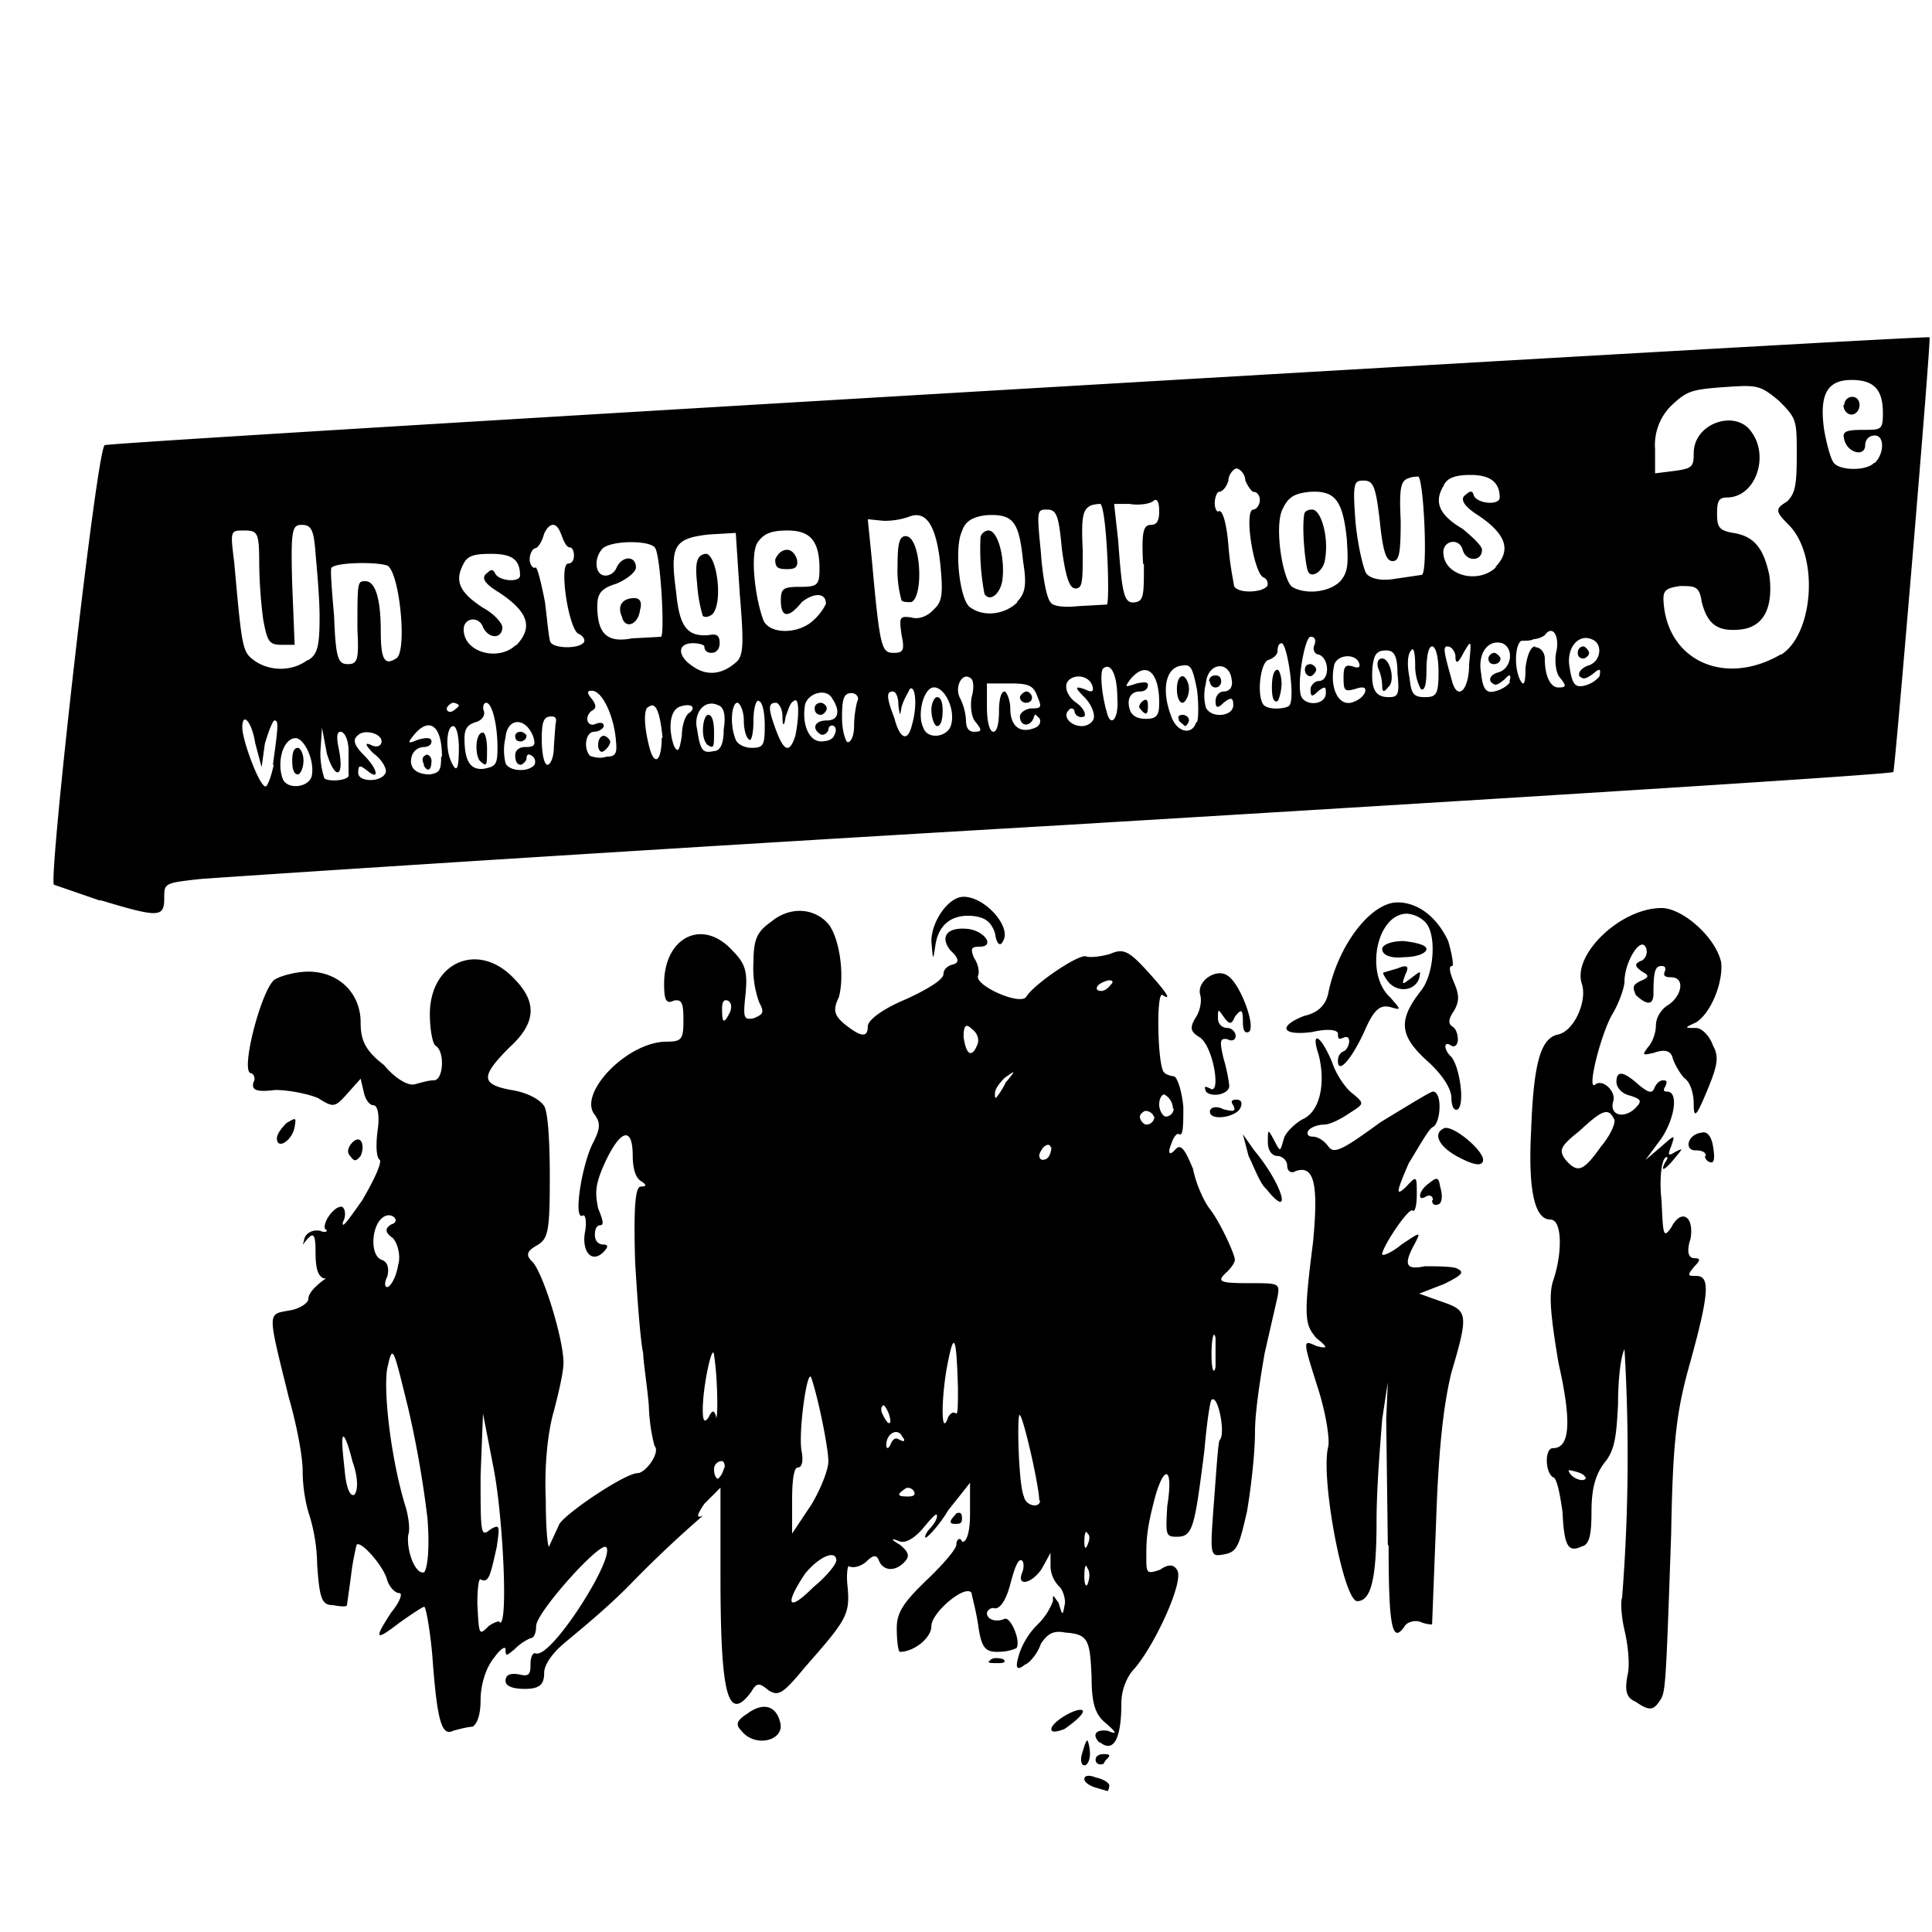 <svg xmlns="http://www.w3.org/2000/svg" viewBox="0 0 24 24"><path d="M13.59 22.2c-.08-.03-.12-.07-.12-.1 0-.05.07-.05.14-.02.1.02.17.07.17.1 0 .04-.02.07-.02.07l-.17-.05zm-.15-.41c.03-.1.05-.17.07-.17 0 0 .03.07.03.17 0 .07-.03.14-.07.14s-.05-.07-.03-.14zm.17.07c0-.05.05-.07.1-.07.02 0 .07 0 .07.02s-.05.05-.07.1c-.05.02-.1 0-.1-.05zm.05-.21c-.1-.1-.05-.17.1-.15.12.05.12.03-.03-.1-.12-.1-.17-.23-.17-.57-.02-.46-.04-.53-.33-.55-.15-.03-.22.02-.3.14-.04.12-.14.24-.2.26-.1.08-.13.05-.06-.16a.95.95 0 0 1 .24-.36.8.8 0 0 0 .17-.27c0-.1 0-.07.07.02.05.17.05.17.08 0 0-.1-.05-.19-.08-.21a.37.37 0 0 1-.1-.24v-.17l-.11.2c-.12.18-.32.23-.24.04.02-.05.02-.12 0-.14-.05-.05-.1.1-.15.29s-.12.3-.19.3c-.05-.02-.1.03-.1.06 0 .07.1.12.22.07.07-.03.2.26.15.36-.03.02-.12.05-.24.05-.15 0-.2-.05-.24-.34-.03-.2-.08-.36-.08-.39-.07-.12-.5.24-.5.41 0 .15-.22.32-.39.32-.02 0-.04-.12-.04-.3 0-.2.1-.33.38-.6.2-.19.36-.38.36-.43 0-.07.05-.1.07-.04.05.02.1-.1.1-.34v-.39l-.27.34c-.12.2-.26.34-.28.34s0-.05.04-.1c.05-.05.1-.12.1-.17s-.07.03-.17.15-.21.19-.29.17c-.12-.05-.12-.03 0 .04.12.1.12.15.05.22-.12.12-.26.1-.31-.02-.03-.08-.07-.08-.17.02-.07.05-.14.07-.2.05-.02-.03-.04.1-.02.26.03.34-.02.41-.53.99-.28.34-.33.36-.45.29-.12-.1-.15-.1-.22.02-.29.39-.38.03-.38-1.44v-1.1l-.2.2c-.1.15-.1.18-.02.15a14.25 14.25 0 0 0-.89.84c-.31.32-.7.63-.84.75s-.24.26-.24.36c0 .14-.05.2-.24.2-.14 0-.24-.03-.24-.1s.05-.1.17-.08c.12.03.14 0 .14-.12 0-.1.03-.16.07-.14.2.05.99-1.2.87-1.32-.07-.08-.87.81-.87.98 0 .07-.02.15-.07.15a.63.63 0 0 0-.2.14c-.09.07-.11.1-.11 0 0-.05-.07 0-.14.1-.1.12-.17.33-.17.53s-.05.3-.1.33c-.05 0-.17.03-.24.05-.14.07-.2-.1-.26-.94-.03-.33-.08-.6-.1-.6s-.17.1-.31.2c-.3.23-.32.21-.1-.13.1-.12.15-.24.1-.24s-.12-.07-.15-.16c-.04-.17-.33-.5-.38-.44 0 0-.05.2-.07.39l-.05.36c0 .02-.07.02-.17 0-.14 0-.17-.07-.2-.5a2.19 2.19 0 0 0-.11-.66c-.03-.1-.07-.3-.07-.5s-.08-.6-.17-.91c-.27-1.09-.27-1.04 0-1.09.14-.02.24-.1.24-.14 0-.07.07-.14.14-.2s.1-.06.05-.06c-.07-.03-.1-.12-.1-.32 0-.21-.02-.26-.1-.17s-.06.1-.04 0c.02-.07.1-.12.2-.1.06.03.11 0 .06-.02-.04-.07.1-.28.2-.28.04 0 .07.1.02.19-.02.1.07-.03.24-.27.14-.24.24-.45.22-.5-.05-.03-.05-.2-.03-.36.03-.2 0-.32-.05-.32s-.1-.07-.12-.16l-.04-.17-.17.19c-.15.17-.17.17-.36.05-.12-.05-.36-.1-.53-.1-.24.03-.3 0-.27-.1.03-.04 0-.11-.04-.11-.12-.05.14-1.04.3-1.16.08-.05.27-.1.42-.1.38 0 .65.27.65.63 0 .2.04.34.29.53.14.17.3.26.38.24s.17-.05.24-.05c.12 0 .14-.36.02-.43-.04-.03-.07-.22-.07-.39 0-.65.6-.91 1.04-.45.29.29.29.55-.05.86-.36.36-.36.46.02.53.2.03.36.12.41.2s.07.47.07.88c0 .68-.02.77-.16.85-.12.07-.15.12-.05.21.14.17.38.96.38 1.25 0 .12-.07.41-.12.6-.07.24-.12.65-.1 1.1 0 .4.03.66.05.56l.12-.26c.1-.15.82-.63.97-.63.1 0 .29-.26.21-.34a2.24 2.24 0 0 1-.07-.5c-.02-.24-.07-.55-.07-.65-.03-.12-.07-.62-.1-1.13-.02-.67 0-.94.07-.94s.08-.02 0-.07-.1-.2-.1-.31c0-.36-.14-.34-.33.05-.14.3-.14.4-.1.6.05.12.08.21.03.21s-.07.05-.07.12c0 .08.05.12.1.12.07 0 .07.03 0 .1-.15.14-.27-.03-.22-.27.02-.12 0-.21-.03-.19-.12.07-.02-.6.12-.89.1-.19.1-.26.03-.36-.22-.26.4-.91.89-.91.19 0 .21-.03.21-.27 0-.21-.02-.26-.12-.24-.1.05-.12-.02-.12-.21 0-.58.48-.82.85-.41.16.16.19.26.16.55s-.02.31.1.29c.12-.05.14-.07.07-.2a1.24 1.24 0 0 1-.07-.5c0-.29.05-.38.22-.5.24-.2.55-.17.72.04.14.2.19.65.12.9-.08.16-.05.23.07.33.21.17.29.17.29.03 0-.08.19-.22.48-.34.26-.12.46-.24.46-.31 0-.05.04-.1.12-.12s.07-.08-.03-.17c-.14-.17-.05-.3.22-.27.21.03.33.22.14.22-.1 0-.12.02-.07.14.05.07.07.17.05.22-.05.12.53.38.6.26.1-.16.65-.53.74-.5.05.02.2 0 .3-.03.16-.07.23-.04.45.2s.34.4.2.31c-.08-.05-.06.89.02.96.02.03.1.05.12.05.04 0 .1.17.12.38 0 .2 0 .37-.05.34-.03-.02-.07.03-.1.12-.05.12-.02.15.05.07s.12 0 .22.24c.04.2.14.41.21.5.12.15.31.56.31.63 0 .03-.04.1-.12.17-.1.1-.07.12.3.12s.38 0 .35.17l-.16.7c-.05.29-.12.72-.12.98s-.05.7-.1.99c-.1.43-.12.5-.29.53s-.17.02-.12-.65c.03-.39.05-.72.07-.77.08-.07-.02-.58-.1-.5-.02.02-.06.3-.09.64-.12.94-.14 1.06-.34 1.06-.14 0-.14-.02-.12-.38.08-.5-.04-.53-.16-.08-.1.39-.1.5-.1.75 0 .17.02.17.17.12.1-.07.17-.07.21 0 .1.12-.26.91-.52 1.22-.1.1-.17.27-.17.44 0 .45-.1.62-.27.48zm-7.46-1.5c.12.12.05-1.32-.07-1.92L6 17.56l-.03.77c0 .72 0 .77.12.67.12-.07.12-.05.08.22-.08.36-.1.45-.2.4-.02-.02-.04.1-.04.3.02.4.02.4.14.28.07-.05.14-.07.14-.05zm4.19-.76c0-.15-.22-.05-.39.16-.26.39-.21.48.1.17.17-.14.29-.29.29-.34zm3.12.1c-.02-.08-.04-.03-.04.09 0 .1.02.14.04.1.03-.08.03-.15 0-.2zm-8.2-.63a12.8 12.8 0 0 0-.24-1.37c-.19-.77-.19-.8-.26-.49-.05.3.05 1.13.22 1.69.04.12.07.31.04.38-.02.22.1.5.2.46.04-.05.07-.29.04-.67zm8.2.19c-.02-.05-.04 0-.04.1s.02.09.04.04c.03-.07.03-.12 0-.14zm-3.22-.9c0-.16-.12-.76-.21-1.03-.05-.16-.17.7-.12.92.02.12 0 .19-.05.19s-.07.17-.07.4v.42l.24-.36c.12-.2.21-.44.21-.53zm2.62.49c0-.17-.19-1.01-.24-1.06-.04-.07-.02.87.05 1.01.02.12.2.15.2.05zm-8.53-.48c-.05-.2-.1-.34-.12-.31s0 .21.02.4c.02.24.07.34.12.32.05-.05.05-.22-.02-.41zm6.97.36c-.02-.03-.07-.05-.1-.03-.12.08-.1.1.03.1.07 0 .1-.02.07-.07zm-2.36-.27c.03-.04 0-.1-.02-.1a.1.1 0 0 0-.1.1c0 .08.03.12.05.12 0 0 .05-.04.07-.12zm2.2-.36c.04.03.06 0 .02-.04-.05-.12-.2-.05-.2.1 0 .06.03.04.05 0 .03-.08.07-.1.12-.06zm-2.3-.29c.03.1.03-.45-.02-.77-.02-.16-.14.39-.14.68 0 .14.02.17.07.1.05-.1.07-.1.1 0zm2.15-.04c-.03-.08-.07-.12-.07-.1-.03.02-.03.07 0 .12.07.15.12.12.07-.02zm.84 0c.02 0 .02-.12.02-.32-.02-.67-.05-.72-.14-.24-.07.41-.07.87.02.6.03-.04.05-.07.1-.04zm3.22-.94c-.02-.1-.05 0-.05.2s.03.26.05.16v-.36zM4.95 15.7c.03-.12-.02-.27-.07-.32-.1-.07-.1-.12-.02-.17.07-.02.07-.07.02-.1s-.12-.01-.17.06c-.1.14-.1.43.03.48.07.02.1.1.07.21-.05.1-.02.15.02.12s.1-.14.12-.29zm8.1-1.45c0-.02-.02-.04-.06-.02s-.08.1-.08.12c0 .05.03.07.08.05s.07-.1.07-.15zm1.28-.38c0-.03-.05-.07-.1-.07-.02 0-.07.04-.07.07 0 .05.05.1.08.1a.1.1 0 0 0 .1-.1zm.24-.1a.2.2 0 0 0-.1-.17c-.02-.02-.07.03-.07.12 0 .08.05.15.08.15a.1.1 0 0 0 .1-.1zm-2.07-.33c.12-.15.12-.15-.02-.05-.07.07-.12.14-.12.19s0 .07.02.05c0 0 .08-.1.12-.2zm-.36-.46c.03-.07 0-.15-.07-.2-.07-.07-.1-.04-.1.1.03.22.1.27.17.1zm-3.07-.41c.02-.05.02-.12-.03-.14s-.07.02-.07.1c0 .18.02.2.1.04zm4.73-.34c.05-.04 0-.07-.07-.04-.12.04-.14.12-.05.12.05 0 .1-.05.12-.08zM9.21 21.5c-.07-.07-.07-.12.07-.21.2-.15.36-.1.41.1.07.23-.31.33-.48.11zm3.85-.02c0-.08.26-.24.36-.24s-.05.14-.2.24c-.11.04-.16.04-.16 0zm7.26-.34c-.12-.05-.14-.14-.1-.34.03-.14 0-.38-.04-.55s-.05-.36-.03-.4a22.43 22.43 0 0 0 .03-3.09c-.05.1-.08.39-.08.68-.02.4-.04.57-.16.72s-.17.33-.17.62c0 .3-.03.41-.12.43-.17.08-.22 0-.24-.43-.03-.21-.07-.43-.12-.43-.1-.07-.1-.36 0-.36.21 0 .24-.31.07-1.06-.1-.6-.12-.84-.07-1.01.12-.34.12-.77-.03-.77-.19 0-.28-.34-.24-1.1.03-.85.12-1.16.34-1.2.2-.05.36-.42.29-.63-.12-.36.48-.94.99-.94.26 0 .67.36.74.67.03.24-.12.63-.31.75-.15.07-.15.07 0 .07.07 0 .17.1.21.22.08.14.05.26-.07.55-.14.34-.17.36-.17.17 0-.12-.04-.27-.12-.32a.8.8 0 0 1-.14-.24c-.02-.1-.1-.12-.24-.07-.14.03-.14.03-.07-.07.05-.05.1-.17.1-.27s.07-.21.16-.26c.17-.12.2-.34.03-.34-.08 0-.1-.02-.08-.07s0-.07-.04-.07c-.08 0-.1.07-.1.34 0 .14-.07.16-.22.02-.04-.1-.04-.12.05-.17.12-.05.12-.07.03-.12-.1-.07-.1-.1 0-.14a.13.13 0 0 0 .04-.17c-.07-.12-.26.2-.26.43 0 .08-.07.27-.14.39-.15.24-.34 1-.22.89.1-.07.26.1.22.21-.05.17.12.22.26.1.1-.1.1-.12-.05-.17-.1-.02-.17-.1-.17-.17 0-.14.08-.14.27.03.12.1.17.12.2.05.02-.05.06-.1.11-.1s.05.02.03.07c-.03.05-.03.07.02.07.14 0 .1.32-.07.58l-.2.27.2-.17c.17-.15.17-.15.12 0-.05.12-.03.12.05.07.1-.05.1-.05 0 .07-.12.15-.2.2-.12.05.04-.05.02-.07 0-.05-.05.03-.08.27-.05.53.02.43.02.48.12.34.12-.24.29-.15.24.14-.05.15-.03.24.05.24s.07.03 0 .1c-.1.12-.08.12.02.12.17 0 .17.19-.07 1.06-.17.6-.22.96-.24 2.14-.07 2.02-.07 1.97-.15 2.09-.07.1-.12.12-.29 0zm-.63-2.79c0-.02-.04-.05-.12-.07s-.1-.03-.07.02c.05.08.2.12.2.05zm.2-4.11c.12-.14.19-.31.16-.34-.07-.14-.14-.12-.43.15-.24.19-.26.24-.17.36.15.17.22.14.44-.17zm-7.6 6.4c.02-.05.1-.05.17-.03.04.03.02.05-.05.05-.1 0-.15 0-.12-.03zm4.95-1.45-.02-1.56.02-.46-.07.46c-.02.26-.07.84-.07 1.27 0 .72-.07.99-.24.99s-.46-1.54-.36-1.92c.02-.1-.03-.41-.12-.7-.2-.63-.2-.63-.03-.55.15.04.15.02 0-.1-.14-.17-.16-.24-.04-1.18.07-.72.02-.98-.22-.89-.05.03-.1 0-.1-.07s-.07-.12-.12-.12c-.07 0-.12-.07-.12-.17 0-.17 0-.17.08-.02s.07.14.12-.03c.02-.07.14-.19.24-.24.21-.1.28-.45.19-.8-.1-.3.02-.26.17.1.04.13.16.32.26.39.14.12.14.12-.05.24-.1.07-.24.14-.31.14s-.17.03-.2.08c-.02.04 0 .07.06.07s.14.05.19.12c.07.1.17.05.65-.3.33-.2.62-.38.65-.38.12 0 .1.39 0 .44-.05.02-.17.24-.3.45-.16.37-.16.41-.04.3.14-.15.14-.15.14.09 0 .12-.02.22-.05.2-.04-.06-.38.45-.38.54 0 .03.12-.02.24-.12.24-.16.24-.16.17-.02-.15.27-.12.34.12.29.12 0 .29 0 .38.02.12.05.1.08-.14.2l-.31.12.28.1c.32.11.34.14.12.88-.1.41-.16.96-.19 1.85l-.05 1.28s-.07 0-.14-.03-.17 0-.2.05c-.16.24-.2-.02-.2-1zm-5.43-.29c0-.02.02-.04.07-.1.05-.02.07 0 .07.06s-.02.07-.07.07-.07 0-.07-.03zm5.99-3.99c0-.05-.03-.07-.08-.05-.12.08-.1-.07.03-.16.1-.08.12-.08.14.04.03.1.03.2-.02.22s-.08 0-.08-.05zm-2.07-.14c-.08-.07-.15-.27-.22-.41l-.07-.27.14.2c.36.43.48.89.15.48zm2.4-.39c-.24-.12-.34-.29-.2-.36.1-.07.54.3.49.41-.02.05-.1.05-.29-.05zm-13.78-.02c-.05-.05-.02-.12.03-.17.1-.1.16.03.1.17-.06.07-.08.07-.13 0zm16.84 0c0-.05-.05-.07-.13-.07-.14 0-.1-.2.08-.22.07-.02.12.05.14.17s.02.2-.02.2c-.03 0-.08-.03-.08-.08zm-17.75-.22c0-.05.05-.12.12-.19.12-.07.12-.07.1.05-.03.17-.22.29-.22.14zm11.59-.33c0-.05.07-.08.17-.03.12.03.16.03.12-.05-.03-.04-.03-.07.04-.07.05 0 .08.03.05.1-.05.12-.38.17-.38.05zm3-.17c0-.12-.12-.3-.3-.46-.34-.31-.37-.5-.08-.87.17-.21.2-.72.05-.86a.36.36 0 0 0-.22-.1c-.38 0-.53.75-.21 1.04.14.16.14.16 0 .12-.12-.03-.2.02-.32.3-.16.35-.33.54-.33.37 0-.05.02-.1.07-.12s.07-.1.07-.12c0-.05-.02-.07-.07-.05s-.07.03-.07-.05c0-.04-.1-.07-.32-.02-.38.05-.43-.07-.1-.2.18-.04.27-.14.3-.28.12-.6.53-1.13.86-1.13.27 0 .5.2.63.48.05.17.07.31.05.31-.05 0-.03.08.02.2.07.16.07.24 0 .36-.07.1-.07.16-.02.19s.07.1.07.17c0 .04-.03.1-.08.07-.1-.07-.1.05 0 .14.1.12.17.58.08.65-.05.03-.08-.05-.08-.14zm-3.05-.08c-.02-.07-.02-.07.05-.04.14.1.05-.5-.12-.63-.12-.07-.14-.12-.05-.26.05-.08.07-.2.05-.27-.05-.17.2-.34.34-.24.16.1.36.65.26.7-.05.02-.07-.03-.07-.12 0-.17-.02-.17-.1-.07-.04.1-.07.1-.14 0s-.07-.1-.07.02c0 .07.05.12.12.12.05 0 .1.05.1.1s-.05.07-.1.04c-.1-.02-.1.03-.05.24.05.17.07.32.07.34 0 .1-.21.15-.29.07zm2.26-1.37c-.05-.07-.07-.11-.05-.11l.17-.05c.12-.05.15-.03.1.07-.05.14-.05.14.07.05s.12-.1.1 0c-.05.16-.27.19-.39.04zm-5.67-.5c0-.24.21-.55.4-.55.27 0 .6.38.49.55-.03.07-.08.05-.1-.1-.05-.14-.12-.19-.26-.21-.27-.03-.44.1-.48.36-.03.2-.03.2-.05-.05zm5.6.1c0-.05.1-.1.27-.1.16.02.28.05.28.1s-.12.1-.28.1c-.17.02-.27-.03-.27-.1zm-15.92-.6-.58-.2c-.07-.07.53-5.4.63-5.46.02-.04 22.65-1.37 22.67-1.34s-.43 5.38-.45 5.4c-.03.03-4.67.32-10.32.66-5.67.33-10.48.65-10.72.67-.44.05-.44.05-.44.24 0 .24-.07.24-.8.02zM3.39 9.5c.07-.5.07-.55.02-.55-.02 0-.07.12-.12.29l-.04.29-.08-.3c-.04-.26-.16-.4-.16-.19 0 .15.21.73.29.73.02 0 .07-.12.1-.27zm.48.15c.05-.2-.1-.5-.21-.48-.15.02-.22.3-.15.5.05.14.31.12.36-.02zm-.24-.2c0-.1.02-.16.07-.16.03 0 .07.07.07.16s-.04.17-.07.17c-.05 0-.07-.07-.07-.17zm.7.17v-.29c0-.14-.05-.24-.1-.24s-.05.08-.02.22c.07.36-.05.38-.15.05L4 9.04l-.02.3a1 1 0 0 0 .05.33c.07.05.33.02.3-.05zm.46-.02c.02-.05-.05-.17-.15-.24-.1-.1-.12-.15-.02-.1.07.03.12 0 .12-.05 0-.1-.22-.16-.3-.07-.06.05-.04.12.08.24.17.17.2.32.05.2-.1-.08-.12-.08-.12.02 0 .12.29.12.34 0zm.7-.2c0-.38-.15-.5-.34-.28-.1.12-.08.12.04.07.1-.03.17-.03.17.02s-.05.07-.1.07a.16.16 0 0 0-.14.1c-.05.14.03.24.22.24.12-.02.14-.05.14-.22zm-.22.1c-.03-.05-.03-.1.02-.12.02-.02.07.02.07.07 0 .12-.05.15-.1.05zm.43-.21c0-.15-.03-.27-.07-.27-.08 0-.1.27-.03.43s.1.12.1-.16zm.48 0c0-.3-.07-.56-.14-.56-.03 0-.05.05-.03.1s-.02.12-.1.14c-.09.03-.14.07-.14.2 0 .28.07.4.24.38.15-.03.17-.05.17-.27zm-.22.16C5.9 9.38 5.9 9.1 6 9.1c.02 0 .05.07.05.2 0 .21 0 .23-.08.16zm.68.05c.02-.05 0-.1-.05-.12-.03-.02-.05 0-.05.05 0 .02-.05.07-.07.07-.05 0-.07-.05-.07-.12 0-.05.04-.1.12-.1.12 0 .14-.02.1-.14-.1-.24-.32-.22-.34.02a.68.68 0 0 0 0 .32c.04.1.28.12.36.02zm-.24-.36c0-.02.02-.05.07-.05.02 0 .07.03.07.05 0 .05-.05.07-.07.07-.05 0-.07-.02-.07-.07zm.48.14L6.9 9c.02-.08 0-.1-.05-.1-.1 0-.12.07-.12.29 0 .17.03.31.07.31s.08-.1.08-.21zm.77-.1c-.03-.3-.17-.6-.3-.6-.06 0-.06.03 0 .1.06.08.06.12 0 .15-.09.07-.06.19.03.17.07-.03.12-.03.12.02 0 .02-.05.07-.12.07-.1 0-.14.2-.05.3.03.01.12.04.2.01.12 0 .14-.04.12-.21zm-.22.08c0-.07.03-.12.07-.12.03 0 .08.05.08.07 0 .05-.05.1-.08.12-.04.03-.07-.02-.07-.07zm.8-.1c-.03-.3-.08-.45-.17-.38-.08.02-.05.31.02.55.07.2.14.08.14-.16zm.33-.3c.1-.08.02-.13-.12-.08-.12.05-.14.27-.07.48.05.1.07.07.1-.12 0-.12.04-.26.1-.29zm.43.2c.03-.18 0-.28-.07-.3-.17-.08-.31.1-.26.3.04.27.07.3.21.27.08 0 .12-.1.12-.26zm-.21.18c-.08-.08-.05-.36.02-.36.05 0 .07.1.07.21 0 .2 0 .22-.1.15zm.72-.22c0-.14-.02-.29-.07-.31-.03-.03-.07.07-.07.24s-.03.26-.05.24c-.05-.03-.07-.15-.07-.24 0-.12-.05-.22-.08-.22-.07 0-.1.27-.02.46.02.05.1.1.2.1.14 0 .16-.03.16-.27zm.38.12c.05-.24.05-.5-.02-.43-.05.02-.07.12-.1.19-.02.14-.04.12-.04 0 0-.1-.05-.17-.08-.17-.1 0-.1.07 0 .34s.17.29.24.07zm.48 0c.03-.05.03-.1 0-.12s-.07 0-.07.05c-.02.05-.07.07-.1.05-.11-.07-.07-.17.08-.17s.17-.12.07-.27c-.07-.14-.31-.07-.34.08-.04.24.05.45.2.45.07 0 .14-.02.16-.07zm-.24-.34c0-.04.03-.07.08-.07.02 0 .07.03.07.07s-.05.08-.07.08c-.05 0-.08-.03-.08-.08zm.49.22c0-.12.02-.24.04-.31.03-.05-.02-.1-.07-.1-.1 0-.12.07-.12.31 0 .17.05.3.07.3.05 0 .08-.1.08-.2zm.72-.02c.07-.24.04-.5-.03-.44-.02.05-.07.12-.1.22-.02.12-.02.12-.04-.02 0-.1-.03-.17-.07-.17-.08 0-.08.07.02.33.07.27.17.3.22.08zm.48.02c.07-.2-.08-.5-.22-.48-.12.02-.2.34-.12.5.05.15.29.12.34-.02zm-.24-.2c0-.09.04-.16.07-.16.05 0 .07.07.07.17s-.02.19-.07.19c-.03 0-.07-.1-.07-.2zm.55.15c-.05-.05-.07-.19-.05-.31.03-.1.03-.22-.02-.24-.1-.07-.2.12-.12.26a.7.7 0 0 1 .07.27c0 .07.02.14.1.14.1 0 .1-.02.02-.12zm.29-.14c0-.12.02-.24.07-.24.02 0 .07.1.07.21 0 .22.12.32.31.24.05-.02.08-.07.05-.12-.05-.04-.05-.07-.07 0-.05.12-.17.1-.17-.02 0-.05.08-.1.15-.1.12 0 .12-.02.07-.14-.05-.14-.1-.17-.34-.17h-.29v.3c0 .16.03.3.08.3s.07-.12.07-.26zm.26-.17c0-.02.05-.07.08-.07.04 0 .07.05.07.07 0 .05-.03.07-.08.07-.02 0-.07-.02-.07-.07zm2.2.31c.02-.05.02-.24 0-.4-.06-.3-.08-.32-.2-.3-.2.03-.24.32-.12.63.07.2.26.24.31.07zm-.22-.02c-.03-.05 0-.07.04-.07.03 0 .08.02.08.07 0 .02-.03.07-.05.07l-.08-.07zm-.03-.39c0-.1.03-.16.07-.16.03 0 .08.07.08.16s-.05.17-.08.17c-.04 0-.07-.07-.07-.17zm-1.03.34c0-.07-.05-.17-.12-.24-.12-.12-.12-.14 0-.1.1.05.12.03.1-.04-.05-.15-.27-.15-.32-.03-.02.07.02.17.12.24s.12.15.1.17c-.05.02-.1 0-.12-.05 0-.05-.05-.07-.08-.02-.07.07.03.19.17.19.07 0 .15-.05.15-.12zm.29-.22c0-.3-.08-.45-.17-.38-.05.02-.03.31.04.55.05.2.15.07.13-.17zm.52.05c0-.38-.16-.53-.36-.29-.07.1-.07.1.08.05.1-.02.14-.02.14.02s-.03.08-.1.08c-.12 0-.17.1-.12.24.03.07.1.1.2.1.14 0 .16-.06.16-.2zm-.24.07c-.02-.02 0-.07.05-.1.03-.02.05 0 .05.06 0 .12-.02.14-.1.04zM5.7 8.76s-.03-.03-.07-.03c-.03 0-.08.05-.08.07 0 .05.05.05.08.03.04-.03.07-.05.07-.07zm9.62 0c0-.1-.03-.1-.12-.03-.07.07-.1.07-.1-.02 0-.07.05-.12.1-.12.07 0 .12-.05.1-.15-.03-.24-.3-.21-.32.05a.58.58 0 0 0 0 .3c.07.14.34.11.34-.03zm-.3-.3c0-.04.03-.07.08-.07s.07.03.07.08c0 .02-.02.07-.07.07s-.07-.05-.07-.07zm1 .3c.07-.1-.03-.77-.1-.77-.02 0-.05.02-.05.1 0 .04-.05.09-.12.11-.1.05-.14.46-.05.56.08.07.3.04.32 0zm-.22-.22c0-.12.02-.22.07-.22.02 0 .05.08.05.17s-.03.2-.05.22c-.05.02-.07-.05-.07-.17zm.67.07c0-.07 0-.1-.1-.02-.07.07-.09.07-.09-.03 0-.04.05-.1.1-.1.14 0 .14-.28 0-.33-.05 0-.08-.07-.05-.12.02-.07 0-.1-.05-.1-.07 0-.17.56-.12.73.05.14.31.12.31-.03zm-.26-.29c0-.04.02-.07.07-.07.02 0 .07.03.07.07 0 .03-.05.08-.07.08-.05 0-.07-.05-.07-.08zm.74.3c.03-.08 0-.1-.12-.06-.12.03-.14.03-.14-.14 0-.14.02-.17.12-.14.05.02.1.02.07-.05-.05-.12-.29-.1-.31.05-.05.26.05.48.21.45.08-.02.15-.07.17-.12zm.41-.25c0-.24-.05-.29-.14-.29-.12 0-.15.05-.17.2-.02.26.02.38.2.38.11 0 .14-.02.11-.29zm-.19.15a.57.57 0 0 0-.05-.22c-.02-.07 0-.12.05-.12.1 0 .17.29.07.36-.05.07-.07.05-.07-.02zm.7-.17c0-.17-.03-.32-.08-.32s-.07.15-.07.3c0 .16-.02.26-.07.23a.61.61 0 0 1-.07-.29c0-.16-.02-.24-.05-.19-.05.05-.05.2-.02.34.02.2.05.24.19.24s.17-.03.17-.31zm.38-.1c.03-.31.03-.31-.07-.14-.07.14-.1.14-.1.04 0-.04-.04-.12-.1-.12s-.04.08.06.44c.07.24.21.1.21-.22zm.5.22c.03-.1 0-.1-.06-.03-.1.08-.12.08-.17.03-.03-.05.02-.1.1-.12.16-.05.19-.3.04-.36-.17-.05-.31.12-.26.38.02.2.07.24.16.22s.17-.07.2-.12zm-.26-.3c0-.01.03-.06.07-.06.03 0 .08.05.08.07 0 .05-.05.07-.08.07-.04 0-.07-.02-.07-.07zm.58-.13c.07 0 .12.07.12.14 0 .22.07.36.17.36s.1-.02.02-.12c-.05-.05-.07-.2-.05-.31.05-.2-.04-.36-.14-.22a.26.26 0 0 1-.14.05c-.03.02-.1.02-.15.02-.07.03-.1.3-.02.48.05.1.07.05.07-.14.02-.17.07-.27.12-.27zm.8.36c.02-.1 0-.1-.08-.03-.1.07-.12.07-.17.03-.02-.05.03-.1.1-.13.17-.04.2-.28.05-.33-.17-.07-.32.12-.27.36.03.2.07.24.17.22s.17-.08.2-.12zm-.27-.3c0-.02.02-.07.07-.07.02 0 .07.05.07.08 0 .04-.05.07-.07.07-.05 0-.07-.03-.07-.07zm-10.46.13c.1-.08.1-.24.05-.85l-.05-.76-.34.02c-.43.05-.48.14-.4.72.04.43.14.55.4.53.1-.02.14 0 .14.1 0 .07-.04.12-.1.12-.06 0-.09-.03-.09-.08 0-.02-.07-.04-.14-.04-.2 0-.2.16 0 .29.17.12.36.1.53-.05zm-.41-.58a1.8 1.8 0 0 1-.07-.4c-.03-.27 0-.35.1-.37.14-.02.23.6.09.75-.05.04-.1.04-.12.02zm-4.9.55c.11-.07.14-.16.14-.53 0-.24-.03-.57-.05-.79-.02-.29-.05-.36-.17-.36s-.14.05-.12.74l.03.75h-.17c-.15 0-.17-.05-.22-.31a5.96 5.96 0 0 1-.05-.7c0-.39-.02-.41-.19-.41s-.17 0-.12.4c.1 1.11.1 1.11.27 1.23.19.12.45.12.64-.02zm18.3-.07c.4-.26.47-1.23.09-1.61-.17-.17-.17-.2-.02-.29.1-.1.12-.2.12-.58 0-.43 0-.45-.22-.67-.24-.2-.27-.2-.7-.17-.4.03-.45.05-.65.24a.69.69 0 0 0-.19.53v.3l.24-.03c.22-.03.24-.05.24-.22 0-.38.53-.55.72-.26.22.3.05.81-.31.81-.1 0-.12.05-.12.2 0 .16.02.21.2.24.26.04.38.19.45.53.05.4-.07.64-.36.67s-.41-.07-.48-.34c-.03-.2-.08-.2-.27-.2-.2.03-.22.06-.2.25.08.7.78.99 1.45.6zM4.44 7.82c0-.6 0-.6.1-.6.12 0 .19.21.19.62 0 .36.05.43.19.34.14-.07.05-1.03-.1-1.15-.1-.05-.62-.05-.7.02-.02 0 0 .26.03.6.02.53.05.6.17.6s.14-.05.12-.43zm1.97.2c.22-.23.15-.42-.21-.66-.2-.12-.22-.19-.15-.24.05-.05.07-.05.1 0 .04.1.31.12.31.03 0-.2-.1-.27-.36-.27-.2 0-.29.02-.34.12-.12.22-.05.36.24.55.15.08.24.2.24.24 0 .15-.17.15-.24 0-.05-.14-.24-.12-.24.03 0 .29.44.4.65.19zm4.79-.13c-.03-.22-.03-.24.12-.22.1.03.21-.02.28-.1.1-.09.12-.18.08-.57-.05-.46-.17-.67-.39-.58a.94.94 0 0 1-.31.05l-.2-.02.05.5c.1 1.1.12 1.16.27 1.16.12 0 .14-.03.1-.22zm0-.43a1.38 1.38 0 0 1-.05-.44c0-.26.02-.36.1-.36.19 0 .23.75.07.82-.05 0-.1 0-.12-.02zm-3.95.53c.03-.05-.02-.1-.07-.12-.12-.08-.24-.87-.12-.87.05 0 .07-.05.07-.1s-.02-.1-.05-.1c-.04 0-.07-.06-.1-.14s-.06-.14-.11-.14-.1.07-.12.14-.07.15-.1.15c-.02 0-.07.05-.07.14 0 .07.05.12.07.1s.07.17.12.43c.03.24.05.48.07.5.05.08.36.08.41 0zm.96-.08c.05 0 0-.98-.07-1.1-.05-.1-.53-.1-.65 0-.12.12-.1.34.03.34.07 0 .12-.05.14-.1.07-.15.24-.15.24 0 0 .05-.1.14-.24.2-.2.06-.24.13-.24.28 0 .34.12.46.43.4l.37-.02zm-.48-.24c-.07-.14 0-.24.15-.24.07 0 .1.05.07.15-.02.17-.17.24-.22.1zm2.38.03a.63.63 0 0 0 .15-.2c0-.14-.15-.14-.3-.02-.16.2-.26.2-.26-.02 0-.15.03-.17.24-.17s.24-.02.24-.22c0-.36-.12-.48-.4-.48-.22 0-.3.05-.37.15-.1.16-.02.74.08.98.1.17.45.15.62-.02zm-.48-.75c.03-.07.08-.12.15-.12.05 0 .1.05.12.12.02.1-.03.12-.12.12-.12 0-.15-.02-.15-.12zm3 .53c.1-.1.13-.2.08-.5-.05-.5-.12-.6-.46-.58-.16.02-.26.07-.3.2-.1.2-.03.88.11.95.17.12.43.08.58-.07zm-.4-.1a2.97 2.97 0 0 1-.05-.7c0-.04.05-.09.1-.09.12 0 .21.36.17.63-.03.16-.15.26-.22.16zm1.52.13c.04-.03 0-1.18-.08-1.25 0 0-.07 0-.12.02-.1.05-.12.14-.1.55 0 .39 0 .48-.09.48-.07 0-.12-.12-.17-.5-.04-.43-.07-.48-.19-.48s-.12.02-.07.53c.02.29.07.57.12.62.02.05.17.07.34.05l.36-.02zm.45-.5c-.02-.4 0-.49.1-.49.07 0 .1-.05.1-.17s-.03-.17-.08-.12c-.05.03-.17.05-.29.03h-.19l.05.45c.05.68.07.8.22.77.1-.02.1-.1.1-.48zm1.54.28c.02-.05 0-.1-.05-.12-.12-.07-.24-.84-.12-.84.03 0 .08-.05.08-.12 0-.05-.03-.1-.08-.1-.02 0-.07-.07-.1-.14 0-.08-.07-.15-.11-.15-.03 0-.1.07-.1.15-.02.07-.07.14-.12.14-.02 0-.05.07-.05.14s.03.12.05.1c.05-.02.1.17.12.43s.07.48.07.5c.05.1.36.08.41 0zm.91-.07c.1-.12.1-.22.08-.53-.05-.48-.15-.6-.46-.58-.2.02-.27.07-.34.22-.1.21 0 .86.12.96.17.1.46.07.6-.07zm-.4-.12c-.03-.05-.08-.5-.05-.7 0-.05.05-.07.1-.07.11 0 .21.34.16.62-.02.15-.17.24-.21.15zm1.41.04c.08 0 .03-1.15-.04-1.22 0 0-.08 0-.12.02-.1.03-.12.12-.1.53 0 .41-.02.5-.1.5s-.12-.11-.16-.5c-.05-.43-.08-.5-.2-.5s-.14.02-.1.53c.03.3.1.57.13.62.05.07.19.1.36.07l.34-.05zm.92-.1c.19-.2.14-.4-.22-.64-.19-.12-.21-.2-.17-.24.08-.07.1-.07.12 0 .05.1.32.12.32.02 0-.19-.12-.28-.36-.28-.2 0-.3.04-.34.14-.12.2-.05.36.24.53.12.1.24.21.24.26 0 .15-.2.15-.24 0s-.24-.12-.24.03c0 .29.43.4.65.19zm4.71-1.29c.12-.12.12-.34 0-.34-.07 0-.12.05-.12.12 0 .15-.22.1-.26-.07-.03-.1.02-.12.24-.12s.24 0 .24-.21c0-.3-.12-.41-.39-.41-.31 0-.4.19-.34.62.03.17.08.36.12.41.08.1.41.1.5 0zm-.38-.72c0-.05.04-.1.1-.1s.09.05.09.1c0 .07-.05.12-.1.12s-.1-.05-.1-.12z" fill="currentColor" /></svg>